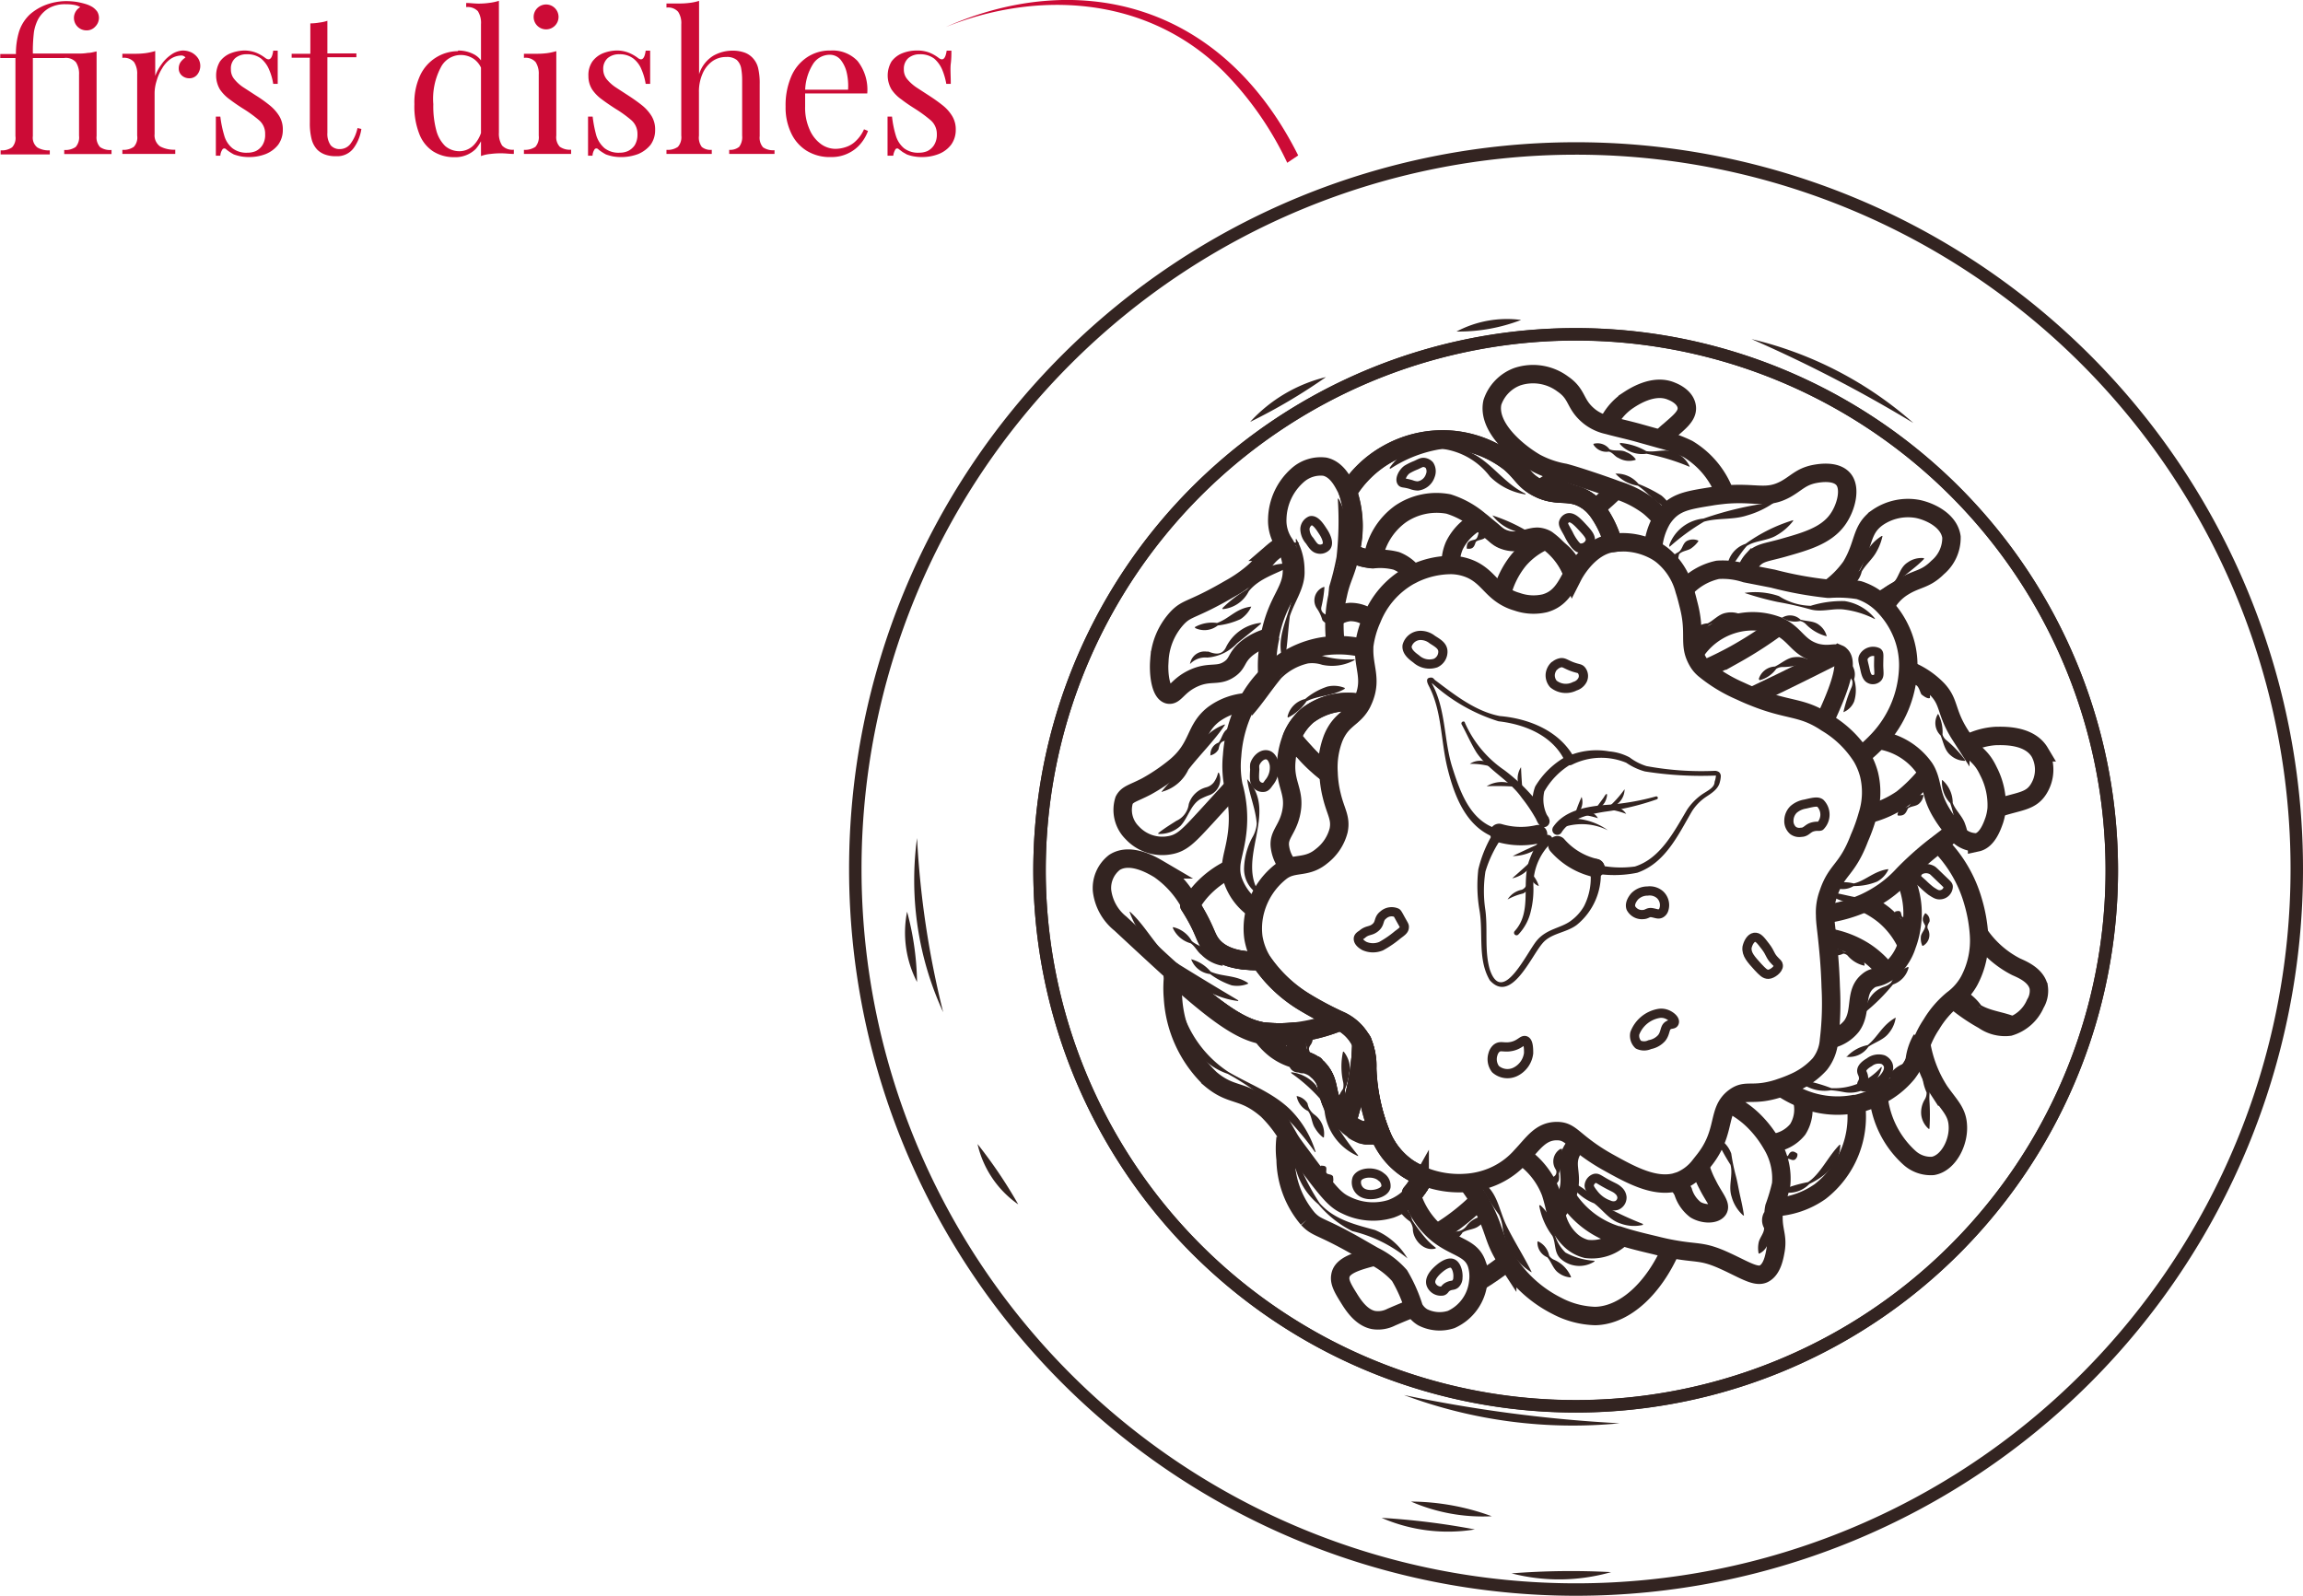 <svg id="Livello_1" data-name="Livello 1" xmlns="http://www.w3.org/2000/svg" viewBox="0 0 185.01 128.24"><defs><style>.cls-1{fill:#cc0b36;}.cls-2{fill:#332421;}.cls-3,.cls-4,.cls-5,.cls-6{fill:none;stroke:#332421;}.cls-3,.cls-4,.cls-6{stroke-linecap:round;stroke-linejoin:round;}.cls-4,.cls-5{stroke-width:1.48px;}.cls-5{stroke-miterlimit:10;}.cls-6{stroke-width:0.74px;}</style></defs><path class="cls-1" d="M595.88,321.59a5.69,5.69,0,0,1,.83.06,6,6,0,0,1,.73.17,2.42,2.42,0,0,1,.55.24,1.52,1.52,0,0,1,.39.37,1,1,0,0,1,.14.49,1,1,0,0,1-.3.72.91.91,0,0,1-.71.3,1,1,0,0,1-1-1,1,1,0,0,1,.51-.87,1.48,1.48,0,0,0-.51-.18,3.67,3.67,0,0,0-.66-.05,2.6,2.6,0,0,0-1.36.32,2.37,2.37,0,0,0-.86.89,3.46,3.46,0,0,0-.33,1,12.83,12.83,0,0,0-.09,1.75h3.61a4.09,4.09,0,0,0,.81-.05c.23,0,.47-.07.7-.12v6.79a1.15,1.15,0,0,0,.28.9,1.41,1.41,0,0,0,.92.23v.33l-.81,0h-2.17l-.82,0v-.33a1.44,1.44,0,0,0,.92-.24,1.17,1.17,0,0,0,.27-.9v-4.91a1.7,1.7,0,0,0-.25-1,1.07,1.07,0,0,0-.94-.34h-2.52v6.28a1,1,0,0,0,.36.91,1.78,1.78,0,0,0,1,.23v.33l-.89,0h-2.27l-.79,0v-.33a1.44,1.44,0,0,0,.92-.24,1.1,1.1,0,0,0,.27-.9v-6.28h-1.22v-.32h1.26a6.07,6.07,0,0,1,.25-1.8,3.28,3.28,0,0,1,.87-1.38,4.23,4.23,0,0,1,1.18-.73A4.74,4.74,0,0,1,595.88,321.59Z" transform="translate(-590.57 -321.5)"/><path class="cls-1" d="M605.24,325.56a1.61,1.61,0,0,1,.74.17,1.44,1.44,0,0,1,.5.45,1.13,1.13,0,0,1-.06,1.31.8.8,0,0,1-.66.3.89.89,0,0,1-.58-.22.75.75,0,0,1-.25-.6.87.87,0,0,1,.17-.51,1.5,1.5,0,0,1,.37-.34.42.42,0,0,0-.33-.16,1.62,1.62,0,0,0-.9.3,2.43,2.43,0,0,0-.65.74,3.86,3.86,0,0,0-.44,1,3.38,3.38,0,0,0-.16.95v3.32a1.09,1.09,0,0,0,.45,1,2.41,2.41,0,0,0,1.21.26v.34l-1,0h-2.45l-.8,0v-.33a1.44,1.44,0,0,0,.92-.24,1.1,1.1,0,0,0,.27-.9v-4.91a1.7,1.7,0,0,0-.25-1,1.07,1.07,0,0,0-.94-.34v-.33c.33,0,.65,0,1,0a6.35,6.35,0,0,0,.87-.05,5,5,0,0,0,.77-.17v2a3.64,3.64,0,0,1,.49-.91,3,3,0,0,1,.77-.78A1.74,1.74,0,0,1,605.24,325.56Z" transform="translate(-590.57 -321.5)"/><path class="cls-1" d="M610.15,325.56a2.6,2.6,0,0,1,1.06.2,3.25,3.25,0,0,1,.65.38c.35.28.57.1.66-.57h.36c0,.3,0,.66,0,1.05s0,.94,0,1.62h-.36a4.79,4.79,0,0,0-.32-1.12,2.35,2.35,0,0,0-.65-.91,1.82,1.82,0,0,0-1.15-.35,1.4,1.4,0,0,0-.92.3,1.1,1.1,0,0,0-.36.9,1.18,1.18,0,0,0,.28.81,3.1,3.1,0,0,0,.74.66l1,.65a10.52,10.52,0,0,1,1.08.77,3.41,3.41,0,0,1,.78.87,2.05,2.05,0,0,1,.29,1.11,2,2,0,0,1-.38,1.21,2.41,2.41,0,0,1-1,.74,3.61,3.61,0,0,1-1.3.24,3.67,3.67,0,0,1-.66-.05,4,4,0,0,1-.59-.16,3.37,3.37,0,0,1-.32-.19,2.43,2.43,0,0,1-.32-.24.19.19,0,0,0-.26,0l0,0a1,1,0,0,0-.19.53h-.36c0-.34,0-.74,0-1.23s0-1.11,0-1.91h.36a9,9,0,0,0,.32,1.54,2,2,0,0,0,.65,1,1.83,1.83,0,0,0,1.22.36,1.65,1.65,0,0,0,.66-.13,1.34,1.34,0,0,0,.53-.47,1.55,1.55,0,0,0,.22-.89,1.41,1.41,0,0,0-.5-1.13,10.53,10.53,0,0,0-1.27-.92c-.38-.24-.73-.48-1.06-.73a3.24,3.24,0,0,1-.8-.81,2.21,2.21,0,0,1,0-2.25,1.94,1.94,0,0,1,.86-.66A3.28,3.28,0,0,1,610.15,325.56Z" transform="translate(-590.57 -321.5)"/><path class="cls-1" d="M616.87,323.17v2.62h2.33v.31h-2.33v6.08a1.57,1.57,0,0,0,.27,1,.94.94,0,0,0,.74.3,1.07,1.07,0,0,0,.82-.39,3.27,3.27,0,0,0,.59-1.3l.31.07a3.46,3.46,0,0,1-.62,1.54,1.63,1.63,0,0,1-1.42.65,2.36,2.36,0,0,1-.87-.13,1.73,1.73,0,0,1-.62-.38,1.9,1.9,0,0,1-.47-.87,5.13,5.13,0,0,1-.14-1.3v-5.23H614v-.32h1.5v-2.44a4.44,4.44,0,0,0,.75-.07A2.91,2.91,0,0,0,616.87,323.17Z" transform="translate(-590.57 -321.5)"/><path class="cls-1" d="M627.38,325.56a2.71,2.71,0,0,1,1.31.33,1.66,1.66,0,0,1,.81,1.13l-.2.15a1.78,1.78,0,0,0-.69-.95,1.89,1.89,0,0,0-1.09-.3,1.81,1.81,0,0,0-1.54,1,5.4,5.4,0,0,0-.6,2.95,7.52,7.52,0,0,0,.24,2.11,2.71,2.71,0,0,0,.72,1.26,1.76,1.76,0,0,0,1.17.41,1.61,1.61,0,0,0,1.19-.57,2.67,2.67,0,0,0,.65-1.66l.19.22a3.06,3.06,0,0,1-.76,1.84,2.33,2.33,0,0,1-1.72.65,3.1,3.1,0,0,1-1.7-.47,2.91,2.91,0,0,1-1.11-1.41,6,6,0,0,1-.39-2.37,5.14,5.14,0,0,1,.49-2.38,3.38,3.38,0,0,1,3-1.89Zm3.27-4v10.59a1.77,1.77,0,0,0,.26,1.05,1.14,1.14,0,0,0,.94.33v.34c-.33,0-.65-.05-1-.05a6.17,6.17,0,0,0-.87.05,2.87,2.87,0,0,0-.77.17V323.45a1.76,1.76,0,0,0-.25-1.05,1.13,1.13,0,0,0-.94-.33v-.33c.33,0,.65.05,1,.05a6.11,6.11,0,0,0,.86-.06,4.28,4.28,0,0,0,.79-.17Z" transform="translate(-590.57 -321.5)"/><path class="cls-1" d="M635.26,325.61v6.79a1.12,1.12,0,0,0,.28.89,1.41,1.41,0,0,0,.91.24v.34l-.8,0h-2.18l-.81,0v-.33a1.5,1.5,0,0,0,.92-.24,1.17,1.17,0,0,0,.27-.9v-4.91a1.7,1.7,0,0,0-.25-1,1.07,1.07,0,0,0-.94-.34v-.33c.33,0,.65,0,1,0a6.35,6.35,0,0,0,.87-.05A4.91,4.91,0,0,0,635.26,325.61Zm-.82-3.75a1,1,0,0,1,1,1,1,1,0,1,1-2,0A1,1,0,0,1,634.44,321.86Z" transform="translate(-590.57 -321.5)"/><path class="cls-1" d="M640.07,325.56a2.56,2.56,0,0,1,1.06.2,3.33,3.33,0,0,1,.66.38c.34.28.56.1.65-.57h.36c0,.3,0,.66,0,1.05s0,.94,0,1.62h-.36a4.79,4.79,0,0,0-.32-1.12,2.14,2.14,0,0,0-.66-.91,1.79,1.79,0,0,0-1.14-.35,1.4,1.4,0,0,0-.92.3,1.14,1.14,0,0,0-.37.9,1.28,1.28,0,0,0,.28.81,3.31,3.31,0,0,0,.74.66l1,.65c.37.24.74.5,1.08.77a3.41,3.41,0,0,1,.78.87,2.05,2.05,0,0,1,.29,1.11,2,2,0,0,1-.37,1.21,2.55,2.55,0,0,1-1,.74,3.9,3.9,0,0,1-2,.19,3.83,3.83,0,0,1-.58-.16,3.37,3.37,0,0,1-.32-.19,2.43,2.43,0,0,1-.32-.24.19.19,0,0,0-.26,0l0,0a1,1,0,0,0-.18.53h-.36c0-.34,0-.74,0-1.23s0-1.11,0-1.91h.37a10,10,0,0,0,.3,1.54,2.21,2.21,0,0,0,.66,1,1.83,1.83,0,0,0,1.22.36,1.57,1.57,0,0,0,.65-.13,1.4,1.4,0,0,0,.55-.47,1.64,1.64,0,0,0,.22-.89,1.44,1.44,0,0,0-.5-1.13,9.64,9.64,0,0,0-1.28-.92c-.37-.24-.73-.48-1.06-.73a3.24,3.24,0,0,1-.8-.81,2,2,0,0,1-.3-1.09,1.91,1.91,0,0,1,.32-1.16,2,2,0,0,1,.85-.66A3.22,3.22,0,0,1,640.07,325.56Z" transform="translate(-590.57 -321.5)"/><path class="cls-1" d="M646.73,321.57v5.89a2.68,2.68,0,0,1,1.14-1.48,3.13,3.13,0,0,1,1.53-.41,2.87,2.87,0,0,1,1,.16,1.67,1.67,0,0,1,.65.44,1.8,1.8,0,0,1,.42.78,5.25,5.25,0,0,1,.13,1.31v4.18a1.17,1.17,0,0,0,.27.9,1.43,1.43,0,0,0,.92.23v.3l-.82,0h-2.08l-.74,0v-.33a1.15,1.15,0,0,0,.8-.24,1.31,1.31,0,0,0,.24-.9v-4.53a5.26,5.26,0,0,0-.08-.89,1.22,1.22,0,0,0-.35-.66,1.25,1.25,0,0,0-.85-.24,1.86,1.86,0,0,0-1.14.36,2.37,2.37,0,0,0-.77,1,3.56,3.56,0,0,0-.28,1.47v3.5a1.25,1.25,0,0,0,.23.9,1.11,1.11,0,0,0,.8.23v.33l-.74,0h-2.08l-.82,0v-.33a1.42,1.42,0,0,0,.92-.24,1.17,1.17,0,0,0,.27-.9v-8.95a1.64,1.64,0,0,0-.25-1,1.07,1.07,0,0,0-.94-.34v-.33c.34,0,.66,0,1,0a6.35,6.35,0,0,0,.87-.05A4.08,4.08,0,0,0,646.73,321.57Z" transform="translate(-590.57 -321.5)"/><path class="cls-1" d="M657.31,325.56a2.76,2.76,0,0,1,2.15.84,3.72,3.72,0,0,1,.78,2.61H654.7v-.3h4a4.85,4.85,0,0,0-.12-1.42,2.56,2.56,0,0,0-.49-1,1.13,1.13,0,0,0-.88-.39,1.6,1.6,0,0,0-1.31.72,4.2,4.2,0,0,0-.65,2.29l0,.06c0,.16,0,.33,0,.52s0,.38,0,.57a4.27,4.27,0,0,0,.35,1.83,2.8,2.8,0,0,0,.9,1.17,2,2,0,0,0,1.15.4,2.64,2.64,0,0,0,.89-.15,2,2,0,0,0,.79-.49,2.84,2.84,0,0,0,.65-.93l.32.13a3.32,3.32,0,0,1-.57,1,2.9,2.9,0,0,1-1,.79,3,3,0,0,1-1.38.31,3.54,3.54,0,0,1-2-.52,3.33,3.33,0,0,1-1.24-1.44,4.77,4.77,0,0,1-.43-2.1,5.85,5.85,0,0,1,.44-2.38,3.5,3.5,0,0,1,1.23-1.54A3.28,3.28,0,0,1,657.31,325.56Z" transform="translate(-590.57 -321.5)"/><path class="cls-1" d="M664.24,325.56a2.61,2.61,0,0,1,1.07.2,3.25,3.25,0,0,1,.65.38c.35.28.56.1.66-.57H667c0,.3,0,.66-.05,1.05s0,.94,0,1.62h-.36a5.33,5.33,0,0,0-.32-1.12,2.46,2.46,0,0,0-.65-.91,1.85,1.85,0,0,0-1.16-.35,1.42,1.42,0,0,0-.91.3,1.14,1.14,0,0,0-.37.9,1.18,1.18,0,0,0,.28.81,3.54,3.54,0,0,0,.74.66l1,.65c.37.24.73.49,1.08.77a3.25,3.25,0,0,1,.78.87,2.05,2.05,0,0,1,.29,1.11,2,2,0,0,1-.38,1.21,2.33,2.33,0,0,1-1,.74,3.62,3.62,0,0,1-1.31.24,3.56,3.56,0,0,1-.65-.05,3,3,0,0,1-.59-.16l-.33-.19-.32-.24a.18.18,0,0,0-.25,0l0,0a1.25,1.25,0,0,0-.19.53h-.46c0-.34,0-.74,0-1.23v-1.91h.36a8.09,8.09,0,0,0,.31,1.54,2.12,2.12,0,0,0,.65,1,1.86,1.86,0,0,0,1.23.36,1.64,1.64,0,0,0,.65-.13,1.34,1.34,0,0,0,.53-.47,1.56,1.56,0,0,0,.23-.89,1.45,1.45,0,0,0-.51-1.13,11.27,11.27,0,0,0-1.26-.92c-.38-.24-.74-.48-1.06-.73a3.12,3.12,0,0,1-.81-.81,2.21,2.21,0,0,1,0-2.25,2,2,0,0,1,.86-.66A3.16,3.16,0,0,1,664.24,325.56Z" transform="translate(-590.57 -321.5)"/><path class="cls-1" d="M666.55,323.67c10.32-4.58,22-2.27,28.31,10.32l-.88.59a26.48,26.48,0,0,0-5.06-7.28C682.59,321,673.68,320.8,666.55,323.67Z" transform="translate(-590.57 -321.5)"/><path class="cls-2" d="M728.75,384.26c-.1.65-.72,1-1.18,1.31a4,4,0,0,0-1.07,1.11c-1.1,1.88-2.14,4.17-4.4,4.95a9.25,9.25,0,0,1-3.44.05l.49-.43a5.24,5.24,0,0,1-1.92,4.58c-.88.65-2.08.65-2.76,1.49-.92,1.07-2.51,4.87-4.22,2.95-1-1.7-.5-3.77-.83-5.64a11.56,11.56,0,0,1-.09-3.27,10,10,0,0,1,1.31-3.09l.22.6c-2.46-.78-3.44-3.35-4-5.61s-.44-4.61-1.51-6.65c-.11-.21-.27-.58.06-.65s.32.13.51.24c1.55,1.17,3.21,2.47,5.14,2.84,2.35.2,4.83,1.2,6,3.4l-.54-.18a5.85,5.85,0,0,1,3.33-.38,4.21,4.21,0,0,1,1.63.48,4.39,4.39,0,0,0,1.36.7,24.28,24.28,0,0,0,5.53.38.63.63,0,0,1,.29.1.43.43,0,0,1,.15.34,2.24,2.24,0,0,1-.07.44Zm-.39-.09a2,2,0,0,0,.06-.35h0a28.81,28.81,0,0,1-5.71-.33,5,5,0,0,1-1.5-.7,5.26,5.26,0,0,0-4.34.15.38.38,0,0,1-.52-.14c-.92-2.13-3.2-3.09-5.4-3.34a14.2,14.2,0,0,1-5.27-3l-.16-.12s-.16-.06-.07-.06,0,0,.07,0a.17.17,0,0,0,0-.07s0-.05,0,0a1.09,1.09,0,0,0,.1.25c1.12,2.07.93,4.52,1.62,6.7s1.53,4.43,3.8,5a.39.39,0,0,1,.27.48.61.61,0,0,1-.05.12,9.45,9.45,0,0,0-1.36,2.78,10.2,10.2,0,0,0,0,3.12c.2,1.57-.09,3.27.36,4.77,1,2.91,2.94-1.35,3.76-2.34s2-1,2.8-1.64a3.73,3.73,0,0,0,1-1.13,5,5,0,0,0,.5-2.92.39.39,0,0,1,.36-.43.25.25,0,0,1,.12,0,8.35,8.35,0,0,0,3.11.16c2.06-.65,3.15-2.82,4.2-4.58a4.64,4.64,0,0,1,1.2-1.22c.48-.32,1-.55,1-1Z" transform="translate(-590.57 -321.5)"/><path class="cls-3" d="M717.16,333.43a57.9,57.9,0,1,0,57.92,57.9,57.9,57.9,0,0,0-57.92-57.9Zm0,101.07a43.07,43.07,0,1,1,43.06-43.06h0A43.06,43.06,0,0,1,717.16,434.5Z" transform="translate(-590.57 -321.5)"/><path class="cls-3" d="M717.16,348.37a43.07,43.07,0,1,0,43.06,43.07h0A43.06,43.06,0,0,0,717.16,348.37Z" transform="translate(-590.57 -321.5)"/><path class="cls-4" d="M702,358a9,9,0,0,1,4.89-1.18,8.83,8.83,0,0,1,5,1.87c1,.87,1.1,1.42,2.19,2l.28.13h0c1.22.53,2,.21,3,.55a3.33,3.33,0,0,1,1.42,1,8.21,8.21,0,0,1,1.37,2.76,5.45,5.45,0,0,1,3.27.55,4,4,0,0,1,.65.41,5.35,5.35,0,0,1,1.83,2.84c.14.42.24.85.34,1.24.51,2,.09,2.86.46,3.92a3.48,3.48,0,0,0,.24.52,2.34,2.34,0,0,0,.59.7,12.11,12.11,0,0,0,2.8,1.7c.39.18.74.34,1.08.47h0c2.82,1.15,3.82.77,5.74,2l.15.1a8.43,8.43,0,0,1,2.83,2.74,5.54,5.54,0,0,1,.59,1.42,6.06,6.06,0,0,1-.12,3.27,13.53,13.53,0,0,1-.65,1.82c-1,2.64-1.83,2.49-2.49,4.46a4.37,4.37,0,0,0-.27,1.75c0,.51.09,1.07.17,1.85s.23,2.13.28,3.92a24.59,24.59,0,0,1-.14,4.29,3.5,3.5,0,0,1-.74,1.91,6,6,0,0,1-2.05,1.47,10.62,10.62,0,0,1-1.11.43h0l-.2.07c-2.09.65-2.54,0-3.48.69a2.24,2.24,0,0,0-.51.51c-.76,1.05-.38,2.58-1.93,4.54l-.34.43a3.84,3.84,0,0,1-1.6,1.24l-.42.13c-1.7.39-3.53-.6-5.36-1.62a15.75,15.75,0,0,1-2.32-1.57c-.75-.61-1.06-.94-1.8-.94-1.31,0-1.9,1-2.85,2a6.33,6.33,0,0,1-2.37,1.69,6.57,6.57,0,0,1-2,.47,7.77,7.77,0,0,1-3.57-.55,6.86,6.86,0,0,1-1.17-.61,6,6,0,0,1-2.13-2.65,15.82,15.82,0,0,1-1.17-5.48,5.06,5.06,0,0,0-.34-2c0-.05,0-.11-.08-.16h0a3.7,3.7,0,0,0-1.74-1.6,26.55,26.55,0,0,1-2.84-1.51,11.24,11.24,0,0,1-3.42-3.27,5.33,5.33,0,0,1-.7-1.89,5.57,5.57,0,0,1,.17-2.26,5.9,5.9,0,0,1,2-3,2.21,2.21,0,0,1,.79-.41c.78-.23,1.59-.08,2.54-.88a3.8,3.8,0,0,0,1.35-2.06c.2-1-.24-1.48-.55-2.77a8.78,8.78,0,0,1-.26-1.84,6.62,6.62,0,0,1,.42-2.82c.66-1.59,1.6-1.55,2.25-2.78.06-.13.13-.27.19-.43.6-1.56-.05-2.47,0-4v-.15a7.68,7.68,0,0,1,.62-2.2,6.92,6.92,0,0,1,3-3.45l.37-.19a7,7,0,0,1,3-.69,4.11,4.11,0,0,1,1.62.36c1.12.52,1.53,1.37,2.43,2a4,4,0,0,0,1.23.59,4,4,0,0,0,2.23.13c1.24-.34,1.71-1.31,2.26-2.35a5.8,5.8,0,0,0-2.11-2.79,1.67,1.67,0,0,0-.72-.21c-.8,0-1.58.58-2.71.17-.54-.2-.69-.46-1.39-1-.17-.15-.36-.31-.58-.48a7.26,7.26,0,0,0-2.49-1.38,5.17,5.17,0,0,0-3.84.79,5.47,5.47,0,0,0-2.23,3.69,5.17,5.17,0,0,1-.55-.07,3.34,3.34,0,0,1-1.21-.48,1.66,1.66,0,0,1,0-.28,8.36,8.36,0,0,0-.25-4.57A8.71,8.71,0,0,1,702,358Z" transform="translate(-590.57 -321.5)"/><path class="cls-4" d="M695.6,379a4.59,4.59,0,0,0-1.24,1.74h0c.37.47.72.87,1,1.17a13.1,13.1,0,0,0,1.85,1.72,6.55,6.55,0,0,1,.42-2.81c.66-1.59,1.6-1.55,2.25-2.79A5.29,5.29,0,0,0,695.6,379Z" transform="translate(-590.57 -321.5)"/><path class="cls-4" d="M718.74,362.34a3.33,3.33,0,0,0-1.42-1c-1-.35-1.77,0-3-.55h0" transform="translate(-590.57 -321.5)"/><path class="cls-4" d="M714.81,364.89a1.82,1.82,0,0,0-.72-.21c-.8,0-1.58.58-2.71.17-.54-.2-.69-.46-1.39-1l-.58-.48" transform="translate(-590.57 -321.5)"/><path class="cls-4" d="M698.78,411.7c.21-.84.57-1.87.82-3.21a18.81,18.81,0,0,0,.34-3.43l.08.16a4.89,4.89,0,0,1,.34,2,15.6,15.6,0,0,0,1.18,5.48,6,6,0,0,0,2.13,2.65,6.51,6.51,0,0,0,1.17.61V416l0,.08,0,.11v.06l0,.07-.1.19h0l-.12.17,0,.06a.61.61,0,0,1-.07.1l-.08.12-.1.14-.1.13-.14.17" transform="translate(-590.57 -321.5)"/><path class="cls-4" d="M698.78,411.7l-.21-.19-.08-.09-.1-.11-.07-.09a.23.23,0,0,1-.07-.07.69.69,0,0,0-.11-.13c-1.22-1.51-.56-2.36-1.56-3.46l-.09-.1-.12-.11a.48.48,0,0,0-.11-.09l0-.05h-.05c-.11-.08-.23-.15-.35-.22l-.14-.05-.14-.06-.16-.06h-.11l-.12,0-.25-.07-.11,0a18.5,18.5,0,0,0-.22-2.23,13.46,13.46,0,0,0,3.64-.94,3.7,3.7,0,0,1,1.74,1.6h0l.08.16a4.89,4.89,0,0,1,.34,2,15.65,15.65,0,0,0,1.18,5.48,6,6,0,0,0,2.13,2.65,6.51,6.51,0,0,0,1.17.61V416l0,.08,0,.11v0l0,.08-.1.19h0l-.12.11,0,.06a.61.61,0,0,1-.07.1l-.08.12-.1.14-.1.13-.14.17" transform="translate(-590.57 -321.5)"/><path class="cls-4" d="M698.78,411.7l-.21-.19-.08-.09-.1-.11-.07-.09a.23.23,0,0,1-.07-.07.69.69,0,0,0-.11-.13c-1.22-1.51-.56-2.36-1.56-3.46l-.09-.1-.12-.11a.48.48,0,0,0-.11-.09l0-.05h-.05c-.11-.08-.23-.15-.35-.22l-.14-.05-.14-.06-.16-.06h-.11l-.12,0-.25-.07-.11,0a18.5,18.5,0,0,0-.22-2.23,13.46,13.46,0,0,0,3.64-.94,3.7,3.7,0,0,1,1.74,1.6h0l.08.16a4.89,4.89,0,0,1,.34,2,15.65,15.65,0,0,0,1.18,5.48,6,6,0,0,0,2.13,2.65,6.51,6.51,0,0,0,1.17.61V416l0,.08,0,.11v0l0,.08-.1.19h0l-.12.11,0,.06a.61.61,0,0,1-.07.1l-.08.12-.1.14-.1.13-.14.17" transform="translate(-590.57 -321.5)"/><path class="cls-4" d="M698.78,411.7c.21-.84.57-1.87.82-3.21a18.81,18.81,0,0,0,.34-3.43l.08.16a4.89,4.89,0,0,1,.34,2,15.6,15.6,0,0,0,1.18,5.48,6,6,0,0,0,2.13,2.65,6.51,6.51,0,0,0,1.17.61V416l0,.08,0,.11v.06l0,.07-.1.19h0l-.12.17,0,.06a.61.61,0,0,1-.07.1l-.08.12-.1.14-.1.13-.14.17" transform="translate(-590.57 -321.5)"/><path class="cls-4" d="M684.7,399.53c3.15,2.83,5.23,4.4,7,4.79a2.46,2.46,0,0,0,.46.08,11.93,11.93,0,0,0,2.39,0,18.5,18.5,0,0,1,.22,2.23l.11,0,.25.07.12,0h.11l.16.05.14.06.14.06a2.5,2.5,0,0,1,.35.21h.05l0,.05a.35.35,0,0,1,.11.1l.12.1.09.1c1,1.1.34,2,1.56,3.46l.11.13.07.08.07.08.1.11.08.09.21.19" transform="translate(-590.57 -321.5)"/><path class="cls-4" d="M703.93,417.38l.14-.17.1-.13.1-.14.08-.12a.61.61,0,0,0,.07-.1l.06-.06.08-.13h0l.1-.19.05-.08v-.06l0-.11,0-.08V416a7.27,7.27,0,0,1-1.17-.62,6,6,0,0,1-2.13-2.64,15.7,15.7,0,0,1-1.18-5.48,4.86,4.86,0,0,0-.34-2,.89.89,0,0,0-.08-.17h0a3.7,3.7,0,0,0-1.74-1.6,28.62,28.62,0,0,1-2.84-1.51,11.09,11.09,0,0,1-3.41-3.27c-2.21.08-3.33-.51-3.93-1.19s-.47-1.19-1.69-3.14l-.09-.14" transform="translate(-590.57 -321.5)"/><path class="cls-4" d="M684.7,399.53c3.15,2.83,5.23,4.4,7,4.79a2.46,2.46,0,0,0,.46.08,11.93,11.93,0,0,0,2.39,0,18.5,18.5,0,0,1,.22,2.23l.11,0,.25.07.12,0h.11l.16.05.14.06.14.06a2.5,2.5,0,0,1,.35.21h.05l0,.05a.35.35,0,0,1,.11.1l.12.1.09.1c1,1.1.34,2,1.56,3.46l.11.13.07.08.07.08.1.11.08.09.21.19" transform="translate(-590.57 -321.5)"/><path class="cls-4" d="M703.93,417.38l.14-.17.1-.13.1-.14.08-.12a.61.61,0,0,0,.07-.1l.06-.06.08-.13h0l.1-.19.05-.08v-.06l0-.11,0-.08V416a7.27,7.27,0,0,1-1.17-.62,6,6,0,0,1-2.13-2.64,15.7,15.7,0,0,1-1.18-5.48,4.86,4.86,0,0,0-.34-2,.89.89,0,0,0-.08-.17h0a3.7,3.7,0,0,0-1.74-1.6,28.62,28.62,0,0,1-2.84-1.51,11.09,11.09,0,0,1-3.41-3.27c-2.21.08-3.33-.51-3.93-1.19s-.47-1.19-1.69-3.14l-.09-.14" transform="translate(-590.57 -321.5)"/><path class="cls-4" d="M686.23,394.24l.09.14c1.22,2,1.1,2.46,1.69,3.14s1.73,1.27,3.92,1.19a11.12,11.12,0,0,0,3.42,3.27,26.55,26.55,0,0,0,2.84,1.51,3.7,3.7,0,0,1,1.74,1.6h0c0,.05.05.11.08.17a5,5,0,0,1,.34,2,15.92,15.92,0,0,0,1.17,5.48h-.95l-.15,0-.16,0-.16-.06-.1,0-.17-.07-.29-.14-.17-.1-.12-.13h0l-.11-.07-.24-.19-.1-.1-.21-.19-.08-.09-.11-.11-.06-.08a.46.46,0,0,1-.07-.07,1.71,1.71,0,0,0-.11-.14c-1.22-1.51-.56-2.36-1.56-3.46l-.09-.1-.12-.1a.52.52,0,0,0-.11-.1l0-.05h-.05a2.5,2.5,0,0,0-.35-.21l-.14-.06-.14-.05-.16-.06h-.11l-.12,0-.25-.07-.11,0a18.5,18.5,0,0,0-.22-2.23,11.93,11.93,0,0,1-2.39,0,2.46,2.46,0,0,1-.46-.08c-1.8-.39-3.86-2-7-4.79" transform="translate(-590.57 -321.5)"/><path class="cls-4" d="M711,388.43a6.15,6.15,0,0,0,3.13.1" transform="translate(-590.57 -321.5)"/><path class="cls-4" d="M715.68,389.42a5.73,5.73,0,0,0,3.06,1.83h0" transform="translate(-590.57 -321.5)"/><path class="cls-2" d="M708.24,379.55a9,9,0,0,0,3.17,3.83,14.87,14.87,0,0,1,3.6,3.86l-.85.46a3.48,3.48,0,0,1-.26-3,6.69,6.69,0,0,1,2.61-2.48.36.36,0,0,1,.49.16h0a.37.37,0,0,1-.16.49,6,6,0,0,0-2.21,2.23,2.86,2.86,0,0,0,.38,2.19.48.48,0,0,1-.23.64l0,0a.49.49,0,0,1-.61-.23,12.43,12.43,0,0,0-1.35-2.09c-1-1.43-2.61-2.15-3.63-3.63-.47-.76-.8-1.54-1.21-2.29a.16.16,0,0,1,.27-.16Z" transform="translate(-590.57 -321.5)"/><line class="cls-4" x1="128.17" y1="69.76" x2="128.17" y2="69.76"/><path class="cls-2" d="M715.31,388c.88-1.35,2.62-1.67,4.11-1.81a19.64,19.64,0,0,0,4.17-.69.12.12,0,0,1,.08.23,20.68,20.68,0,0,1-4.2,1c-1.24.2-2.7.53-3.43,1.62a.4.4,0,1,1-.73-.33Z" transform="translate(-590.57 -321.5)"/><path class="cls-2" d="M715.15,389.26a4.7,4.7,0,0,0-1.4,3.37,7.28,7.28,0,0,1-.2,2.08,4,4,0,0,1-1,1.88.2.2,0,1,1-.3-.27l0,0c1.46-1.58.48-3.92,1.2-5.76.17-.47,1-2.44,1.72-1.87a.4.4,0,0,1,0,.57l0,0Z" transform="translate(-590.57 -321.5)"/><path class="cls-5" d="M691.4,394.57a4.66,4.66,0,0,1-1.79-2.33,2.89,2.89,0,0,1-.14-1h0c0-.76.33-1.49.49-2.86a9.62,9.62,0,0,0-.3-3.74h0a8.12,8.12,0,0,1-.11-2.41,10.51,10.51,0,0,1,1.26-4.34l.37-.59a9.55,9.55,0,0,1,1.2-1.49,7.89,7.89,0,0,1,3.79-2.23,7.4,7.4,0,0,1,1.69-.23,8.34,8.34,0,0,1,2.22.23" transform="translate(-590.57 -321.5)"/><path class="cls-5" d="M694.13,391.17a3,3,0,0,1-.73-1.57c-.16-1,.55-1.35.87-2.67.44-1.86-.58-2.38-.35-4.41a6.5,6.5,0,0,1,.44-1.8h0A4.67,4.67,0,0,1,695.6,379a5.33,5.33,0,0,1,4.28-1" transform="translate(-590.57 -321.5)"/><path class="cls-5" d="M697.21,383.64a13.1,13.1,0,0,1-1.85-1.72,12.11,12.11,0,0,1-1-1.17h0" transform="translate(-590.57 -321.5)"/><path class="cls-5" d="M692.39,375.84a10.64,10.64,0,0,1,.19-3,.34.34,0,0,1,0-.17c.6-3.2,2-3.7,1.75-5.8a3.8,3.8,0,0,0-.59-1.7,3.27,3.27,0,0,1-.56-2,4.82,4.82,0,0,1,1.61-3.46A2.78,2.78,0,0,1,697,359c.93.21,1.41,1.14,1.7,1.7l.16.34a8.46,8.46,0,0,1,.25,4.57,1.15,1.15,0,0,1-.06.28c-.31,1.61-.71,2-1,3.38a10.11,10.11,0,0,0-.27,1.91,12.63,12.63,0,0,0,.1,2.21" transform="translate(-590.57 -321.5)"/><path class="cls-5" d="M697.77,371.17a2.36,2.36,0,0,1,1.24-.49,2.62,2.62,0,0,1,1.7.58" transform="translate(-590.57 -321.5)"/><path class="cls-5" d="M699.08,365.89a3.64,3.64,0,0,0,1.22.47,4.85,4.85,0,0,0,.55.08,5.2,5.2,0,0,1,1.89.13,3.19,3.19,0,0,1,1.38,1.05" transform="translate(-590.57 -321.5)"/><path class="cls-5" d="M692.61,372.69a4.83,4.83,0,0,0-1.89.92c-.93.78-.65,1.23-1.51,1.74s-1.51.07-2.78.66-1.47,1.42-2,1.3c-.65-.18-.81-1.76-.72-2.77a5.42,5.42,0,0,1,1.42-3.37c.83-.88,1.18-.58,4.23-2.36a11.07,11.07,0,0,0,1.67-1.12c1.08-.87,1.15-1.31,1.82-1.85a4.41,4.41,0,0,1,.9-.6" transform="translate(-590.57 -321.5)"/><path class="cls-5" d="M698.89,361A8.82,8.82,0,0,1,702,358a9,9,0,0,1,4.89-1.18,8.83,8.83,0,0,1,5,1.87c1,.87,1.1,1.42,2.19,2l.28.13h0c1.22.53,2,.21,3,.55a3.33,3.33,0,0,1,1.42,1,8.21,8.21,0,0,1,1.37,2.76c-2,.25-3.2,2.61-3.2,2.61a5.76,5.76,0,0,0-2.11-2.78,1.54,1.54,0,0,0-.72-.21c-.8,0-1.58.57-2.71.16-.54-.19-.69-.46-1.39-1-.17-.14-.36-.31-.58-.48a7.07,7.07,0,0,0-2.49-1.37,5.12,5.12,0,0,0-3.84.79,5.45,5.45,0,0,0-2.23,3.69" transform="translate(-590.57 -321.5)"/><path class="cls-5" d="M709.41,363.33a4.42,4.42,0,0,0-2,2,3.58,3.58,0,0,0-.29,1.68" transform="translate(-590.57 -321.5)"/><path class="cls-5" d="M714.81,364.89a5.84,5.84,0,0,0-2.23,1.61,7,7,0,0,0-1.38,2.81" transform="translate(-590.57 -321.5)"/><path class="cls-5" d="M714.32,360.76h0a20.81,20.81,0,0,0,1.91-1.31" transform="translate(-590.57 -321.5)"/><path class="cls-5" d="M720.41,360.84c-.51.5-1.06,1-1.67,1.5" transform="translate(-590.57 -321.5)"/><path class="cls-5" d="M724,356.76a5.72,5.72,0,0,1,.69-.65c.74-.66,1.44-1.17,1.39-1.86s-.73-1.12-1.22-1.31c-1.48-.65-3.16.51-3.54.76a4.66,4.66,0,0,0-1.64,2h0" transform="translate(-590.57 -321.5)"/><path class="cls-5" d="M724.09,363.25a7.73,7.73,0,0,0-1.07-1.07,8.38,8.38,0,0,0-2.58-1.31c-.44-.17-1-.36-1.6-.57-1.17-.39-2-.66-2.58-.81a7.73,7.73,0,0,1-2.34-.81c-1.46-.85-3.89-2.86-3.46-4.84a3.33,3.33,0,0,1,2-2.07,4,4,0,0,1,3.66.59c1.24.85.91,1.62,2.14,2.61a3.63,3.63,0,0,0,1.49.69h0c.52.15,1.22.3,2.28.58l2,.56a11.4,11.4,0,0,1,2.14.78,7,7,0,0,1,3,3.69" transform="translate(-590.57 -321.5)"/><path class="cls-5" d="M723.36,365.67a5.34,5.34,0,0,1,.7-2.4,3.75,3.75,0,0,1,.62-.76c.78-.7,1.66-.85,3.35-1.12.39-.07.74-.1,1.06-.14,2.57-.23,3.37.4,4.92-.44.87-.48,1.23-1,2.32-1.22.32-.06,1.69-.32,2.32.41s.23,2.31-.47,3.27c-.94,1.3-2.61,1.75-4.4,2.26-1.28.36-1.85.36-2.38.93a2.5,2.5,0,0,0-.6,1.15" transform="translate(-590.57 -321.5)"/><path class="cls-5" d="M725.85,368.89a5,5,0,0,1,2.71-1.6,5.91,5.91,0,0,1,2.24.28L733,368a30,30,0,0,0,4.43.81h.09a10.12,10.12,0,0,1,2.38.11,4.73,4.73,0,0,1,2.06,1.31,6.93,6.93,0,0,1,1.25,1.82,6.67,6.67,0,0,1,.65,3.26,8.88,8.88,0,0,1-2.36,5.61,12.34,12.34,0,0,1-1.41,1.3" transform="translate(-590.57 -321.5)"/><path class="cls-5" d="M726.65,374.07a5.55,5.55,0,0,1,6.79-2.25l.25.13c1.17.65,1.38,1.59,2.79,2,1,.25,1.48-.05,1.84.12a.22.22,0,0,1,.09.07c.46.37.49,1.6-1.3,5.35" transform="translate(-590.57 -321.5)"/><path class="cls-5" d="M727.48,375.29c1-.43,1.79-.84,2.47-1.21a32,32,0,0,0,3.49-2.26" transform="translate(-590.57 -321.5)"/><path class="cls-5" d="M731.35,377.44h0c1.64-.78,3.1-1.48,4.33-2.1s2-1,2.62-1.31" transform="translate(-590.57 -321.5)"/><path class="cls-5" d="M737.45,368.85a7.67,7.67,0,0,0,1.82-1.82c1.1-1.82.76-2.94,2.1-3.92a4.31,4.31,0,0,1,3.27-.71c1,.21,2.51.93,2.7,2.25a3.11,3.11,0,0,1-1.11,2.45c-1,1-1.66.86-2.78,1.56a3.91,3.91,0,0,0-1.46,1.61" transform="translate(-590.57 -321.5)"/><path class="cls-5" d="M743.86,375.34a6.67,6.67,0,0,1,2.35,1.56c1,1.06.66,1.83,1.84,3.67a8.86,8.86,0,0,0,.52.73c.75.94,1.19,1,1.74,2.17a5.91,5.91,0,0,1,.66,3,4.24,4.24,0,0,1-.19.94c-.15.42-.54,1.6-1.38,1.78a2.09,2.09,0,0,1-1.76-.88h0a8.88,8.88,0,0,1-1.08-1.44c-.87-1.42-.74-2.22-1.13-3.15a2.62,2.62,0,0,0-.26-.5,5.46,5.46,0,0,0-3.65-2.25" transform="translate(-590.57 -321.5)"/><path class="cls-5" d="M748.57,381.3a5.63,5.63,0,0,1,2.34-.66c.51,0,2.66-.13,3.52,1.31a2.92,2.92,0,0,1-.12,3c-.65,1-1.63.92-3.36,1.52" transform="translate(-590.57 -321.5)"/><path class="cls-5" d="M747.62,388.28h0l-1.3,1-.43.33a24.94,24.94,0,0,0-2.42,2.18,9.41,9.41,0,0,1-1.57,1.38,10.21,10.21,0,0,1-1.54.88,11.91,11.91,0,0,1-3.21.91" transform="translate(-590.57 -321.5)"/><path class="cls-5" d="M740.56,386.94a8.4,8.4,0,0,0,2.82-1.25,12.8,12.8,0,0,0,2-2" transform="translate(-590.57 -321.5)"/><path class="cls-5" d="M743.48,391.82a6.77,6.77,0,0,1,.65,4.15,6.93,6.93,0,0,1-.38,1.49,4.37,4.37,0,0,1-1.61,2.22l-.21.12c-.65.35-.86.16-1.31.55-1.11.9-.44,2.42-1.3,3.6a3,3,0,0,1-1.88,1.09" transform="translate(-590.57 -321.5)"/><path class="cls-5" d="M733.58,408.82h0a9.33,9.33,0,0,0,1.73.94,7.4,7.4,0,0,0,4.21.46h.14a7.67,7.67,0,0,0,1.81-.65,6.88,6.88,0,0,0,2.32-1.82,6.6,6.6,0,0,0,1.13-2.36h0a7.6,7.6,0,0,1,.81-1.58,7.68,7.68,0,0,1,1.72-2,4.67,4.67,0,0,0,1.31-1.49,6.88,6.88,0,0,0,.79-3.75,12.23,12.23,0,0,0-.47-2.61,10.68,10.68,0,0,0-2.77-4.69" transform="translate(-590.57 -321.5)"/><path class="cls-5" d="M749.59,396.6a8,8,0,0,0,2.93,2.58c.41.19,1.62.65,1.83,1.66a2,2,0,0,1-.27,1.31A3.28,3.28,0,0,1,752,404a3,3,0,0,1-2.09-.53,14.52,14.52,0,0,1-2.39-1.65" transform="translate(-590.57 -321.5)"/><path class="cls-5" d="M740.36,394.06a7.63,7.63,0,0,1,1.6,1,6.84,6.84,0,0,1,1.82,2.41" transform="translate(-590.57 -321.5)"/><path class="cls-5" d="M737.33,396.82a7.87,7.87,0,0,1,3.06,1.16,7.25,7.25,0,0,1,1.78,1.67" transform="translate(-590.57 -321.5)"/><path class="cls-5" d="M741.47,409.54a7.68,7.68,0,0,0,2.5,5,2.54,2.54,0,0,0,1.88.65c1.23-.21,2.1-1.88,2-3.27-.06-1.08-.65-1.58-1.45-2.71a10,10,0,0,1-1.5-3.88h0" transform="translate(-590.57 -321.5)"/><path class="cls-5" d="M735.31,409.76a3,3,0,0,1-.32,2.49,3,3,0,0,1-2.12,1.11" transform="translate(-590.57 -321.5)"/><path class="cls-5" d="M739.66,410.19a7.62,7.62,0,0,1-2.87,7.06,7,7,0,0,1-3.68,1.26" transform="translate(-590.57 -321.5)"/><path class="cls-5" d="M729.38,410.13a7.29,7.29,0,0,1,2.06,1.42,8.75,8.75,0,0,1,1.43,1.84,5.32,5.32,0,0,1,.79,3.27,15.09,15.09,0,0,1-.55,1.85,3.83,3.83,0,0,0-.07.83c0,1.12.35,1.53.17,2.62-.09.5-.26,1.54-.94,1.89s-1.75-.44-3.49-1.19c-1.55-.65-1.92-.43-3.87-.79-.39-.07-.85-.17-1.4-.31-1.06-.25-1.91-.46-2.62-.69h0a7.3,7.3,0,0,1-4.46-3.21" transform="translate(-590.57 -321.5)"/><path class="cls-5" d="M727.11,415.06a7.55,7.55,0,0,0,.65,1.65c.49,1,1.1,1.61.83,2s-1.17.38-1.81,0a2.85,2.85,0,0,1-1-1.46,3.28,3.28,0,0,0-.66-.87" transform="translate(-590.57 -321.5)"/><path class="cls-5" d="M712.76,414.33a6.28,6.28,0,0,1,2.39,3,15.33,15.33,0,0,1,.42,1.65,3.9,3.9,0,0,0,1.14,2.15,2.84,2.84,0,0,0,1.31.73,3.43,3.43,0,0,0,2.88-1h0" transform="translate(-590.57 -321.5)"/><path class="cls-5" d="M708.4,416.49a14.4,14.4,0,0,1,1,1.46l.25.45c1.07,2,.83,2.62,2,4.42h0a10.08,10.08,0,0,0,4,3.62,7,7,0,0,0,3.08.81c2.4-.06,4.71-2.24,6.1-5.44" transform="translate(-590.57 -321.5)"/><path class="cls-5" d="M717.42,413.24a3,3,0,0,0-.66.91c-.38.91,0,1.49-.1,2.51a3.62,3.62,0,0,1-.25,1,5.84,5.84,0,0,1-.84,1.31" transform="translate(-590.57 -321.5)"/><path class="cls-5" d="M709.34,424.51l.41-.26a21.37,21.37,0,0,0,2-1.43" transform="translate(-590.57 -321.5)"/><path class="cls-5" d="M706,420.59a17.12,17.12,0,0,0,3.37-2.62" transform="translate(-590.57 -321.5)"/><path class="cls-5" d="M701,422.47c-1.44.37-2.62.72-2.75,1.54-.1.49.18,1,.65,1.75.35.57,1,1.61,2,1.81a2.32,2.32,0,0,0,1.44-.23c.72-.31,1.31-.56,1.85-.75" transform="translate(-590.57 -321.5)"/><path class="cls-5" d="M698.2,403.46a13.46,13.46,0,0,1-3.64.94,11.93,11.93,0,0,1-2.39,0,2.46,2.46,0,0,1-.46-.08c-1.8-.39-3.86-2-7-4.79-1.2-1.09-2.56-2.35-4.13-3.81a4,4,0,0,1-1.48-2.66,2.61,2.61,0,0,1,1-2.26c1.31-.84,3.13.29,3.59.56a8,8,0,0,1,2.53,2.87h0l.09.15c1.22,2,1.1,2.46,1.69,3.13s1.73,1.27,3.92,1.2" transform="translate(-590.57 -321.5)"/><path class="cls-5" d="M704.84,415.94V416l0,.08,0,.11v.06l0,.07-.1.19h0l-.12.15,0,.06a.61.61,0,0,1-.07.1l-.08.12-.1.14-.1.13-.14.17a4.31,4.31,0,0,1-1.83,1.26,4.89,4.89,0,0,1-3.6-.3c-.82-.38-1.31-.89-3.31-3.59-.54-.74-1-1.31-1.27-1.78a10.29,10.29,0,0,0-1.75-2.28c-2-1.73-2.8-1-4.57-2.5a9.81,9.81,0,0,1-3-6.5,9.18,9.18,0,0,1,.07-2.16" transform="translate(-590.57 -321.5)"/><path class="cls-5" d="M686.23,394.24h0a6.65,6.65,0,0,1,.83-1.16,7.7,7.7,0,0,1,2.43-1.8h0" transform="translate(-590.57 -321.5)"/><path class="cls-5" d="M691.71,404.32a5.33,5.33,0,0,0,1.31,1.49,4.6,4.6,0,0,0,1.73.82l.12,0,.25.07.11,0h.12l.16.05.14.06.13.06a2.6,2.6,0,0,1,.36.21h0l.05.05a.38.38,0,0,1,.12.1l.11.1.09.1c1,1.1.34,2,1.56,3.46l.12.13.06.08.07.08.1.11.09.09.2.19.11.09a1.12,1.12,0,0,0,.24.19.39.39,0,0,0,.1.08h0l.1.06.17.1.29.14.17.08.1,0,.17,0,.15,0,.15,0h1" transform="translate(-590.57 -321.5)"/><path class="cls-5" d="M694.78,406.63a18.5,18.5,0,0,0-.22-2.23" transform="translate(-590.57 -321.5)"/><path class="cls-5" d="M699.94,405.06h0a18.81,18.81,0,0,1-.34,3.43c-.25,1.3-.61,2.37-.82,3.21" transform="translate(-590.57 -321.5)"/><path class="cls-5" d="M703.93,417.38A6.59,6.59,0,0,0,706,420.6c1.45,1.19,2.73,1.13,3.2,2.45a3.37,3.37,0,0,1,.12,1.48,3.72,3.72,0,0,1-2.17,3,3,3,0,0,1-2.29-.18,1.9,1.9,0,0,1-.71-.75A12.14,12.14,0,0,0,703,424a6.76,6.76,0,0,0-2.07-1.57l-1.43-.82c-2.89-1.64-3.12-1.39-3.86-2.17a7.53,7.53,0,0,1-1.79-4.77,7.24,7.24,0,0,1,0-1.74" transform="translate(-590.57 -321.5)"/><path class="cls-5" d="M690.83,377.92a5.07,5.07,0,0,0-2.79,1c-1.54,1.22-1.12,2.61-3.06,4.21a15.5,15.5,0,0,1-2.3,1.56c-1.07.56-1.53.6-1.8,1.11a2.58,2.58,0,0,0,.65,2.62,3.29,3.29,0,0,0,3,1c1-.17,1.52-.74,2.92-2.26.86-.94,1.63-1.78,2.28-2.51h0" transform="translate(-590.57 -321.5)"/><path class="cls-2" d="M686.17,374.86a1.18,1.18,0,0,1,1.33-1l.15,0c.54.22,1.09.29,1.39-.31a3.51,3.51,0,0,1,2.83-2v.07c-.66.58-1.31,1.07-1.93,1.58a3.63,3.63,0,0,1-2.39,1.14,1.67,1.67,0,0,0-1.34.48l-.06,0Z" transform="translate(-590.57 -321.5)"/><path class="cls-2" d="M686.56,371.89a2.83,2.83,0,0,1,1.78-.33c1-.36,1.49-1.14,2.7-1.31l.05,0a2.4,2.4,0,0,1-.86,1,6,6,0,0,1-1.83.51,1.72,1.72,0,0,1-1.83.2v-.09Z" transform="translate(-590.57 -321.5)"/><path class="cls-2" d="M688.75,370.39a9.75,9.75,0,0,1,2-1.53,2.83,2.83,0,0,0,.5-.69,2.8,2.8,0,0,1,1.38-1.16,3.08,3.08,0,0,1,1.75-.15v.06c-1.22.69-2.61,1-3.49,2.09a2.61,2.61,0,0,1-2.1,1.44v-.06Z" transform="translate(-590.57 -321.5)"/><path class="cls-2" d="M693.7,374.71c-.72-1.72.25-3.36.65-5a16.41,16.41,0,0,0,.31-4.89h.06a5.13,5.13,0,0,1,.65,2.51c.07,1.38-.78,2.45-1.18,3.68-.17,1.25-.18,2.45-.45,3.72Z" transform="translate(-590.57 -321.5)"/><path class="cls-2" d="M697.74,371.63a.86.86,0,0,1-.94-.3,3,3,0,0,0-.42-.91,1.15,1.15,0,0,1,.26-1.61,1,1,0,0,1,.27-.14l.06,0a10.09,10.09,0,0,1-.25,1.62c-.07.34.18.53.46.65a1.81,1.81,0,0,1,.58.62v.06Z" transform="translate(-590.57 -321.5)"/><path class="cls-2" d="M697.76,371.06a4.14,4.14,0,0,1-.41-2.42,21.76,21.76,0,0,0,.59-2.38,26.24,26.24,0,0,0,.1-4.69h.06a5.21,5.21,0,0,1,.66,2.38c.12,1.3-.59,2.38-.9,3.56-.06,1.2,0,2.31-.06,3.55h0Z" transform="translate(-590.57 -321.5)"/><path class="cls-2" d="M702.18,359.13c1.34-2,3.7-2.09,5.83-1.52s3.14,2.62,5.11,3.56v.06a5.16,5.16,0,0,1-2.86-1.44,5.73,5.73,0,0,0-3.81-2.22,10.36,10.36,0,0,0-4.2,1.61l0-.05Z" transform="translate(-590.57 -321.5)"/><path class="cls-2" d="M710.5,362.93a13.54,13.54,0,0,1,2.74,1.24c1,.27,2.13.25,3,.95a4.16,4.16,0,0,1,1.3,1.61l0,0c-1.47-.86-2.68-2-4.34-2.39a3.67,3.67,0,0,1-2.72-1.4l0-.05Z" transform="translate(-590.57 -321.5)"/><path class="cls-2" d="M708.4,365.53c0-.52.24-.57.61-.66s.22-.56.51-.76c.1-.07.54-.27.66-.11a.92.92,0,0,1-.24.65c-.23.27-.65.2-.82.41-.12.36-.2.59-.71.53l0,0Z" transform="translate(-590.57 -321.5)"/><path class="cls-2" d="M720.34,359.56a2.28,2.28,0,0,1,1.86.83,11,11,0,0,1,1.84.93,3.06,3.06,0,0,1,.86,1.12l0,0c-1.24-.33-1.79-1.25-2.75-1.91a3,3,0,0,1-1.78-.95v-.06Z" transform="translate(-590.57 -321.5)"/><path class="cls-2" d="M718.57,357.17a1.2,1.2,0,0,1,1.3.43c.41.19.94,0,1.34.23a1.65,1.65,0,0,1,.76.57v.05a1.67,1.67,0,0,1-1.38-.15c-.28-.1-.47-.45-.78-.51a1.22,1.22,0,0,1-1.23-.56v-.06Z" transform="translate(-590.57 -321.5)"/><path class="cls-2" d="M720.7,357.09a5,5,0,0,1,2.12.66c.77.13,1.53-.24,2.32.11a2.26,2.26,0,0,1,1.16,1.1l0,.05a17.28,17.28,0,0,0-3.46-1.05,2.38,2.38,0,0,1-2.13-.77l0-.06Z" transform="translate(-590.57 -321.5)"/><path class="cls-2" d="M724.68,365.27a3.27,3.27,0,0,1,2.74-2.1,27.15,27.15,0,0,1,5.62-1.31v.06a7.24,7.24,0,0,1-2.13,1c-1.12.37-2.34.18-3.45.5a17.54,17.54,0,0,0-2.74,2l-.05,0Z" transform="translate(-590.57 -321.5)"/><path class="cls-2" d="M724.87,366.94c-.21-.53.08-.84.49-1.05s.34-.75.78-.95a1.07,1.07,0,0,1,.86,0V365a2.31,2.31,0,0,1-.54.54c-.25.21-.74.21-1,.49-.11.45-.08.66-.59.93h-.07Z" transform="translate(-590.57 -321.5)"/><path class="cls-2" d="M729.32,367.29a2.15,2.15,0,0,1,1.48-2.09,12.89,12.89,0,0,1,3.82-1.9l0,.06a4.44,4.44,0,0,1-1.3,1.14c-.75.47-1.7.41-2.42.87-.58.65-.9,1.31-1.53,2h-.06Z" transform="translate(-590.57 -321.5)"/><path class="cls-2" d="M738.69,368.85a3.7,3.7,0,0,1,1.27-1.5c.38-.55.37-1.31.78-1.85a3.32,3.32,0,0,1,1-.93l.06,0a4.38,4.38,0,0,1-.48,1.26c-.3.57-.84,1-1.19,1.6a1.88,1.88,0,0,1-1.41,1.42l0,0Z" transform="translate(-590.57 -321.5)"/><path class="cls-2" d="M741.26,369.48a3.38,3.38,0,0,1,1.44-1.18c.45-.48.48-1.2,1.13-1.61a1.89,1.89,0,0,1,1.3-.34v.07c-.75.78-1.57,1.26-2.3,2a1.74,1.74,0,0,1-1.55,1.1l0-.06Z" transform="translate(-590.57 -321.5)"/><path class="cls-2" d="M726.45,372.59a1.44,1.44,0,0,1,1.31-1c.49-.25.88-.74,1.46-.84a1.93,1.93,0,0,1,1.14.1v.07a3.78,3.78,0,0,1-2,.65,1,1,0,0,0-.5.17,2.09,2.09,0,0,1-1.34.88l0-.05Z" transform="translate(-590.57 -321.5)"/><path class="cls-2" d="M730.74,369.14a5.93,5.93,0,0,1,2.74.26,4.92,4.92,0,0,0,2.55.78,8.52,8.52,0,0,1,2.72-.38,3.88,3.88,0,0,1,2.44,1.4l0,.05a7.48,7.48,0,0,0-2.47-.77c-.88-.12-1.77.23-2.67,0a26.69,26.69,0,0,0-2.68-.61,24,24,0,0,1-2.61-.71v-.07Z" transform="translate(-590.57 -321.5)"/><path class="cls-2" d="M733.7,371.16a1.2,1.2,0,0,1,1.51.13c.5.15,1.09.09,1.51.44a1.59,1.59,0,0,1,.6.9l0,0a3.53,3.53,0,0,1-1.7-1,1,1,0,0,0-.43-.23,1.83,1.83,0,0,1-1.44-.26v-.06Z" transform="translate(-590.57 -321.5)"/><path class="cls-2" d="M738.84,374.52a1.3,1.3,0,0,1,.68,1.56,3,3,0,0,1,0,1.79,1.58,1.58,0,0,1-.86.86l0,0a11,11,0,0,1,.65-2,.91.91,0,0,0,.06-.54,3.25,3.25,0,0,1-.54-1.55l.05,0Z" transform="translate(-590.57 -321.5)"/><path class="cls-2" d="M731.86,376.06a1.42,1.42,0,0,1,1.3-1c.52-.25,1-.71,1.56-.75a1.87,1.87,0,0,1,1.16.22v.07a4.64,4.64,0,0,1-2.1.5.93.93,0,0,0-.52.15,2.35,2.35,0,0,1-1.33.91l0,0Z" transform="translate(-590.57 -321.5)"/><path class="cls-2" d="M743.81,376a.57.57,0,0,1,.66.08c.11.22.17.42.46.46a.81.81,0,0,1,.68.93.5.5,0,0,1,0,.12c-.2.1-.56-.2-.66-.27s-.21-.65-.45-.76-.56,0-.74-.5V376Z" transform="translate(-590.57 -321.5)"/><path class="cls-2" d="M746.28,378.88a3.09,3.09,0,0,1,.34,1.64.9.9,0,0,0,.31.46,8.81,8.81,0,0,1,1.51,1.6l0,.06a1.75,1.75,0,0,1-1.15-.43c-.51-.4-.59-1.06-.82-1.61a1.38,1.38,0,0,1-.22-1.72Z" transform="translate(-590.57 -321.5)"/><path class="cls-2" d="M746.64,384.21a2.44,2.44,0,0,1,.8,1.81c.23.61.8,1.08,1,1.71a3.66,3.66,0,0,1,.24,1.31h-.06c-1-.78-1-1.92-1.38-3a2.44,2.44,0,0,1-.66-1.85h.06Z" transform="translate(-590.57 -321.5)"/><path class="cls-2" d="M743,387c.07-.53.33-.58.73-.65s.32-.61.66-.8a1,1,0,0,1,.71-.16l0,0a1.13,1.13,0,0,1-.33.66c-.26.27-.69.21-.93.42-.17.38-.29.62-.82.56l0-.05Z" transform="translate(-590.57 -321.5)"/><path class="cls-2" d="M737.68,392.56a3.19,3.19,0,0,1,1.81-.07c.92-.2,1.62-1,2.77-1.15l0,.06a2.13,2.13,0,0,1-.89.94,4.85,4.85,0,0,1-1.89.36,1.68,1.68,0,0,1-1.85-.07v-.07Z" transform="translate(-590.57 -321.5)"/><path class="cls-2" d="M737.45,393.19c.92.08,1.65.34,2.52.46,1.43-.23,2.42-1.37,3.67-2.07l.06,0c-.51,1.58-2.18,2.21-3.71,2.24a2.4,2.4,0,0,1-2.57-.61v-.06Z" transform="translate(-590.57 -321.5)"/><path class="cls-2" d="M745.26,394.89a.66.66,0,0,1,.32.66c-.12.23-.25.42-.11.65a1,1,0,0,1-.41,1.3H745a1.4,1.4,0,0,1-.12-.7c0-.31.37-.61.35-.92-.19-.37-.32-.53,0-1Z" transform="translate(-590.57 -321.5)"/><path class="cls-2" d="M743.9,399.25a1.94,1.94,0,0,1-1.26,1.36,15.14,15.14,0,0,1-2.15,2.16h-.06a2.25,2.25,0,0,1,1.55-2,1.46,1.46,0,0,0,.52-.32,2.47,2.47,0,0,1,1.35-1.25l0,0Z" transform="translate(-590.57 -321.5)"/><path class="cls-2" d="M737.46,398.09a.81.81,0,0,1,1.13-.2l.09.07c.45.09.88,0,1.3.31a1.07,1.07,0,0,1,.38.82l-.06,0a2.43,2.43,0,0,1-1.3-.8.6.6,0,0,0-.35-.16,1.25,1.25,0,0,1-1.16,0v-.07Z" transform="translate(-590.57 -321.5)"/><path class="cls-2" d="M742.82,394.75c.49-.14.44.07.52.33s.43,0,.62.2.19.37.06.55a.65.65,0,0,1-.51,0c-.23-.15-.14-.48-.31-.58h-.26a.4.4,0,0,1-.12-.49Z" transform="translate(-590.57 -321.5)"/><path class="cls-2" d="M748.1,400.92a4.44,4.44,0,0,1,1.62,1.36c1,.57,2.23.55,3.27,1.19v.07a2.68,2.68,0,0,1-1.51,0,5.71,5.71,0,0,1-1.9-1.13A2.18,2.18,0,0,1,748,401l.06,0Z" transform="translate(-590.57 -321.5)"/><path class="cls-2" d="M738.94,406.4a3.12,3.12,0,0,1,1.67-.92c.82-.66,1.16-1.61,2.25-2.21l0,0a2.45,2.45,0,0,1-.54,1.23c-.41.55-1.11.74-1.65,1.11a1.86,1.86,0,0,1-1.76.81v-.06Z" transform="translate(-590.57 -321.5)"/><path class="cls-2" d="M742.27,408a2.47,2.47,0,0,1,1.15-1,.94.94,0,0,0,.24-.45,5.21,5.21,0,0,1,.65-1.92h.07a1.61,1.61,0,0,1,.15,1.14c-.1.59-.65.93-1,1.37a1.24,1.24,0,0,1-1.3.95V408Z" transform="translate(-590.57 -321.5)"/><path class="cls-2" d="M735,408.23a12.55,12.55,0,0,1,2.69.71,5,5,0,0,0,4-1.69h.06a2.62,2.62,0,0,1-3.09,2c-.31-.06-.63-.11-1-.14a3.08,3.08,0,0,1-2.69-.85v-.06Z" transform="translate(-590.57 -321.5)"/><path class="cls-2" d="M745.08,407.58a1.45,1.45,0,0,1,.62,1.09,4.19,4.19,0,0,0-.13,1.27,17.19,17.19,0,0,1,0,2.27h-.06a1.76,1.76,0,0,1-.6-1.14,2,2,0,0,1,.29-1.23,1,1,0,0,0,.14-.56,3.79,3.79,0,0,1-.34-1.69h.08Z" transform="translate(-590.57 -321.5)"/><path class="cls-2" d="M733.55,417.18a11.23,11.23,0,0,1,2.27-.69c1-.66,1.62-2.09,2.53-3h.06c0,1.53-1.23,2.55-2.49,3.15a2.25,2.25,0,0,1-2.37.58v0Z" transform="translate(-590.57 -321.5)"/><path class="cls-2" d="M733.62,414.66c0-.25.13-.35.26-.34s.27.18.36,0c.17-.35.4-.37.72-.11a.48.48,0,0,1-.21.48c-.23.11-.44-.14-.58-.05s-.07.16-.12.21a.35.35,0,0,1-.43-.16Z" transform="translate(-590.57 -321.5)"/><path class="cls-2" d="M728.46,412.89a2.32,2.32,0,0,1,1.19,1.31,16.37,16.37,0,0,0,.35,1.72c.14.5.24,1.13.35,1.62s.23,1,.32,1.63l-.06,0a3.11,3.11,0,0,1-.93-1.5c-.29-.88.13-1.73-.09-2.57a17.48,17.48,0,0,1-1.18-2.17l.05,0Z" transform="translate(-590.57 -321.5)"/><path class="cls-2" d="M732.39,418.86a1,1,0,0,1,.17,1.31c0,.44.2.92,0,1.36a1.31,1.31,0,0,1-.65.7h-.06a2.17,2.17,0,0,1,0-.88c.07-.38.44-.75.44-1.16a1.3,1.3,0,0,1,0-1.27h.06Z" transform="translate(-590.57 -321.5)"/><path class="cls-2" d="M716.7,416.46a4.15,4.15,0,0,1,2.06,1.56,27.59,27.59,0,0,0,3.79,1.83v.08a3.12,3.12,0,0,1-1.79-.11c-.91-.29-1.41-1.08-2.12-1.62a4.15,4.15,0,0,1-2-1.67l.05,0Z" transform="translate(-590.57 -321.5)"/><path class="cls-2" d="M714.94,416.74a1.81,1.81,0,0,1,.38-.66.42.42,0,0,0,.26-.54l-.06-.11a1.17,1.17,0,0,1,.41-1.61l.07,0,.06,0a5.78,5.78,0,0,1-.26,2,1.46,1.46,0,0,1,0,.51.74.74,0,0,1-.82.46l0-.05Z" transform="translate(-590.57 -321.5)"/><path class="cls-2" d="M714.28,418.32a3.57,3.57,0,0,1,1.2,2.41,3.28,3.28,0,0,0,.85,1.42,5.6,5.6,0,0,0,2.33.66v.06a2.25,2.25,0,0,1-2.76-.26c-.5-.53-.33-1.22-.62-1.8a5.66,5.66,0,0,1-1.06-2.45l.06,0Z" transform="translate(-590.57 -321.5)"/><path class="cls-2" d="M709.38,416.32c1.5.79,1.56,2.34,2.22,3.68s1.36,2.4,2,3.69l0,.05a5,5,0,0,1-2.32-3.63,3.37,3.37,0,0,0-.29-1,17,17,0,0,1-1.64-2.71Z" transform="translate(-590.57 -321.5)"/><path class="cls-2" d="M714.11,421.24a1.61,1.61,0,0,1,.91,1.16.88.88,0,0,0,.37.32,2.6,2.6,0,0,1,1.38,1.37l0,.06a1.8,1.8,0,0,1-1-.37c-.43-.3-.56-.87-.9-1.25a1.29,1.29,0,0,1-.79-1.26h.05Z" transform="translate(-590.57 -321.5)"/><path class="cls-2" d="M706.84,421.15a1.31,1.31,0,0,1,.66-.69,1.08,1.08,0,0,0,.85-.4,2,2,0,0,1,1.67-.85l0,.06a1.88,1.88,0,0,1-.65.75c-.37.29-.93.27-1.31.52a1.29,1.29,0,0,1-1.23.65l0-.05Z" transform="translate(-590.57 -321.5)"/><path class="cls-2" d="M694.47,413.7a17.1,17.1,0,0,0,2.12,4.49c1.15,1.3,2.79,1.7,4.44,2.15a5.52,5.52,0,0,1,2.61,2.28l0,0a11.1,11.1,0,0,0-4.43-2.19,8.47,8.47,0,0,1-2.72-2.15,5.55,5.55,0,0,1-2-4.62Z" transform="translate(-590.57 -321.5)"/><path class="cls-2" d="M702.7,418.17a1.75,1.75,0,0,1,1.31,1.37,13.56,13.56,0,0,0,1.06,1.43,5.24,5.24,0,0,0,.84.79v.06c-.95.29-1.86-.72-1.84-1.61a1.26,1.26,0,0,0-.23-.56,3.24,3.24,0,0,1-1.17-1.42l.05-.06Z" transform="translate(-590.57 -321.5)"/><path class="cls-2" d="M685.77,403.35a9.12,9.12,0,0,0,3.49,4.29c1.7,1,3.57,1.65,5,3.06a8.25,8.25,0,0,1,2,3.37h-.06a20.56,20.56,0,0,0-7-6.28,5.05,5.05,0,0,1-3.44-4.45h.08Z" transform="translate(-590.57 -321.5)"/><path class="cls-2" d="M696.7,415.17c.51,0,.42.19.41.48s.42.14.55.39c0,.1.09.43-.09.56a.64.64,0,0,1-.49-.18c-.19-.21,0-.51-.15-.65s-.18,0-.25-.09a.36.36,0,0,1,0-.5h0Z" transform="translate(-590.57 -321.5)"/><path class="cls-2" d="M694.76,409.58a1.25,1.25,0,0,1,.85.59,1.42,1.42,0,0,0,.53.88,1.9,1.9,0,0,1,.78,1.85h-.06a2.61,2.61,0,0,1-.65-.75c-.27-.4-.26-1-.56-1.37a1.65,1.65,0,0,1-.91-1.17l0-.05Z" transform="translate(-590.57 -321.5)"/><path class="cls-2" d="M694.29,407.66a3,3,0,0,1,2,1.06,19.41,19.41,0,0,1,1,2.06,21.25,21.25,0,0,0,2.38,3.56l0,.06a4.47,4.47,0,0,1-2.68-3.52,3.18,3.18,0,0,0-.3-1,13,13,0,0,0-2.37-2.13v0Z" transform="translate(-590.57 -321.5)"/><path class="cls-2" d="M697.9,410.72a2.88,2.88,0,0,1,.56-1.72,1.22,1.22,0,0,0,0-.6,5.66,5.66,0,0,1,0-2.39h.06a2.28,2.28,0,0,1,.49,1.19,5.39,5.39,0,0,1-.4,1.86,1.69,1.69,0,0,1-.67,1.72l-.06,0Z" transform="translate(-590.57 -321.5)"/><path class="cls-2" d="M695.33,406.79c-.23-.5-.06-.63.19-1,.07-.29-.22-.66-.17-.95a1.28,1.28,0,0,1,.26-.65h.06a.93.93,0,0,1,.17,1.3.63.63,0,0,0-.12.32c.13.39.15.72-.33.94h-.06Z" transform="translate(-590.57 -321.5)"/><path class="cls-2" d="M681.31,394.73c1.46,1.31,2.2,3.17,3.86,4.2s3.27,2,4.87,2.95v.06c-2.51-.31-4.45-2-6.12-3.75a7,7,0,0,1-2.61-3.42l.05,0Z" transform="translate(-590.57 -321.5)"/><path class="cls-2" d="M686.26,398.58a3.1,3.1,0,0,1,1.57,1c.93.42,2,.25,3,.91v.06a2.35,2.35,0,0,1-1.31.13,6.16,6.16,0,0,1-1.74-.91,1.83,1.83,0,0,1-1.51-1.17l0-.05Z" transform="translate(-590.57 -321.5)"/><path class="cls-2" d="M684.8,396a2.28,2.28,0,0,1,1.51,1.12c.48.42,1.17.53,1.64.94a3.25,3.25,0,0,1,.84,1l0,.05a3.14,3.14,0,0,1-1.7-.88c-.33-.25-.52-.7-.87-.93a2.22,2.22,0,0,1-1.43-1.23l0,0Z" transform="translate(-590.57 -321.5)"/><path class="cls-2" d="M683.6,388.46c.51-.4,1-.7,1.47-1a1.71,1.71,0,0,0,1-1.35,2,2,0,0,1,1.42-1.35,1.14,1.14,0,0,0,.58-.38,2,2,0,0,0,.35-.78h.07a1.35,1.35,0,0,1-.7,1.77l0,0a5.25,5.25,0,0,0-.77.33c-.8.46-1,1.5-1.61,2.16a2.45,2.45,0,0,1-1.79.65v-.06Z" transform="translate(-590.57 -321.5)"/><path class="cls-2" d="M683.92,385.07a9.26,9.26,0,0,1,2-1.87c.61-.72.74-1.73,1.45-2.43a3.88,3.88,0,0,1,1.6-1.06l0,.05c-.89,1.31-2,2.38-2.93,3.58a3.27,3.27,0,0,1-2.15,1.79l0-.06Z" transform="translate(-590.57 -321.5)"/><path class="cls-2" d="M687.81,382.17a1,1,0,0,1,.66-1c.25-.32.32-.81.65-1.05a1.38,1.38,0,0,1,.83-.28l0,.05a1.63,1.63,0,0,1-1.07,1.16c-.32.1-.36.39-.42.66a1,1,0,0,1-.65.49l-.05,0Z" transform="translate(-590.57 -321.5)"/><path class="cls-2" d="M690.75,384.11c2.61,2.7-1,6.48,1.1,9.31l0,.05a2.39,2.39,0,0,1-1.34-2.18,5.61,5.61,0,0,1,.65-2.47,2.6,2.6,0,0,0,.37-1.14c-.1-1.23-.59-2.28-.77-3.55h.06Z" transform="translate(-590.57 -321.5)"/><path class="cls-2" d="M691.1,379a4.9,4.9,0,0,1,2.26-3.15c.72-.54,1.21-1.35,2.15-1.61a2.63,2.63,0,0,1,1.42,0,7.83,7.83,0,0,0,2.46.24v.06a3.76,3.76,0,0,1-2.61.38,2.56,2.56,0,0,0-1.13-.11,4.51,4.51,0,0,0-2.14,1.17c-.83,1-1.46,2-2.34,3h-.07Z" transform="translate(-590.57 -321.5)"/><path class="cls-2" d="M694,379.09a1.89,1.89,0,0,1,1.42-1.42,5.29,5.29,0,0,1,1.79-1,2.28,2.28,0,0,1,1.39.11v.07c-1,.6-2.15.53-3.07,1a3.78,3.78,0,0,1-1.49,1.31l0,0Z" transform="translate(-590.57 -321.5)"/><path class="cls-2" d="M666.34,402.84a25.32,25.32,0,0,1-2.1-14A73.21,73.21,0,0,0,666.34,402.84Z" transform="translate(-590.57 -321.5)"/><path class="cls-2" d="M663.44,394.76a22.93,22.93,0,0,1,.8,5.65A8.64,8.64,0,0,1,663.44,394.76Z" transform="translate(-590.57 -321.5)"/><path class="cls-2" d="M669.1,413.43a37.78,37.78,0,0,1,3.27,4.85A8.08,8.08,0,0,1,669.1,413.43Z" transform="translate(-590.57 -321.5)"/><path class="cls-2" d="M703.36,433.6a113.59,113.59,0,0,0,17.32,2.27A38.69,38.69,0,0,1,703.36,433.6Z" transform="translate(-590.57 -321.5)"/><path class="cls-2" d="M703.92,442.16a19.15,19.15,0,0,1,6.49,1.18A14.44,14.44,0,0,1,703.92,442.16Z" transform="translate(-590.57 -321.5)"/><path class="cls-2" d="M701.56,443.47a58.72,58.72,0,0,1,7.49.93A13.37,13.37,0,0,1,701.56,443.47Z" transform="translate(-590.57 -321.5)"/><path class="cls-2" d="M712,447.93a61.34,61.34,0,0,1,8-.1A15.26,15.26,0,0,1,712,447.93Z" transform="translate(-590.57 -321.5)"/><path class="cls-2" d="M731.28,348.75a30.1,30.1,0,0,1,13,6.74A111.09,111.09,0,0,0,731.28,348.75Z" transform="translate(-590.57 -321.5)"/><path class="cls-2" d="M707.58,348.14a8.66,8.66,0,0,1,5.19-.93A13.94,13.94,0,0,1,707.58,348.14Z" transform="translate(-590.57 -321.5)"/><path class="cls-2" d="M691,355.4a12.15,12.15,0,0,1,6.09-3.6A44.9,44.9,0,0,1,691,355.4Z" transform="translate(-590.57 -321.5)"/><path class="cls-2" d="M717.06,387.06a10.3,10.3,0,0,1,.57-1.52A1.3,1.3,0,0,1,717.06,387.06Z" transform="translate(-590.57 -321.5)"/><path class="cls-2" d="M718.68,386.59c.24-.36.47-.65.72-1,.45-.78.26.23,0,.51a1.21,1.21,0,0,1-.74.49Z" transform="translate(-590.57 -321.5)"/><path class="cls-2" d="M721.08,384.92a1.52,1.52,0,0,1-1.36,1.5A8.43,8.43,0,0,0,721.08,384.92Z" transform="translate(-590.57 -321.5)"/><path class="cls-2" d="M717.34,386.94a1.08,1.08,0,0,1,1.51.17l.09.14A6.67,6.67,0,0,0,717.34,386.94Z" transform="translate(-590.57 -321.5)"/><path class="cls-2" d="M719.3,386.47a1.42,1.42,0,0,1,1.91.43A7.35,7.35,0,0,0,719.3,386.47Z" transform="translate(-590.57 -321.5)"/><path class="cls-2" d="M716,387.34a5,5,0,0,1,3.74.88,4.68,4.68,0,0,0-3.52-.27.32.32,0,0,1-.42-.18.33.33,0,0,1,.18-.43Z" transform="translate(-590.57 -321.5)"/><path class="cls-2" d="M712.89,385.15a1.67,1.67,0,0,1-.13-2C712.79,383.87,712.83,384.45,712.89,385.15Z" transform="translate(-590.57 -321.5)"/><path class="cls-2" d="M712.49,384.73a20.7,20.7,0,0,0-2.49-.05A2.31,2.31,0,0,1,712.49,384.73Z" transform="translate(-590.57 -321.5)"/><path class="cls-2" d="M710.65,383.19a6,6,0,0,0-2-.31A1.51,1.51,0,0,1,710.65,383.19Z" transform="translate(-590.57 -321.5)"/><path class="cls-2" d="M714.79,389.05a3.62,3.62,0,0,1-2.7,1.24C713,389.85,713.85,389.46,714.79,389.05Z" transform="translate(-590.57 -321.5)"/><path class="cls-2" d="M713.92,390.36a2.5,2.5,0,0,1-1.87,1.72C712.7,391.5,713.28,391,713.92,390.36Z" transform="translate(-590.57 -321.5)"/><path class="cls-2" d="M713.53,391.63a2.48,2.48,0,0,1,.66,1.07A1,1,0,0,1,713.53,391.63Z" transform="translate(-590.57 -321.5)"/><path class="cls-2" d="M713.47,392a1.08,1.08,0,0,1-.55,1.3,4.69,4.69,0,0,0-1.24.48,1.74,1.74,0,0,1,1.13-.78c.34-.11.5-.55.66-1Z" transform="translate(-590.57 -321.5)"/><path class="cls-6" d="M703.61,373.38c-.07.5.47.88.73,1.07a1.58,1.58,0,0,0,1.56.33,1,1,0,0,0,.58-1c-.05-.4-.41-.61-.84-.88a1.52,1.52,0,0,0-1-.34A1.13,1.13,0,0,0,703.61,373.38Z" transform="translate(-590.57 -321.5)"/><path class="cls-6" d="M715.44,375a1.13,1.13,0,0,0-.33.66,1.06,1.06,0,0,0,.25.8,1.58,1.58,0,0,0,1.73.18,1,1,0,0,0,.62-.52.73.73,0,0,0-.09-.75c-.13-.17-.26-.12-.75-.3s-.65-.35-.9-.32a1,1,0,0,0-.53.27" transform="translate(-590.57 -321.5)"/><path class="cls-6" d="M699.69,396.94c0,.33.47.57.52.59a1.7,1.7,0,0,0,1.31,0,8.16,8.16,0,0,0,1.34-.92c.36-.26.5-.38.52-.56s0-.15-.34-.77c-.2-.37-.23-.4-.27-.43a1,1,0,0,0-1.07.17c-.43.33-.22.65-.62,1s-.66.17-1.11.58C699.7,396.75,699.69,396.88,699.69,396.94Z" transform="translate(-590.57 -321.5)"/><path class="cls-6" d="M710.51,406.2a1.32,1.32,0,0,0,.2,1.21,1.45,1.45,0,0,0,1.57.23,1.92,1.92,0,0,0,1.09-1.51c0-.29,0-.89-.24-1s-.43.3-1.09.45-.91-.11-1.25.16A.94.94,0,0,0,710.51,406.2Z" transform="translate(-590.57 -321.5)"/><path class="cls-6" d="M721.9,404.54a2.53,2.53,0,0,1,1.91-1.6,1.19,1.19,0,0,1,.62.05c.34.12.7.42.65.65s-.27.09-.53.28-.18.61-.5,1a1.67,1.67,0,0,1-.94.52,1.08,1.08,0,0,1-.93,0A1,1,0,0,1,721.9,404.54Z" transform="translate(-590.57 -321.5)"/><path class="cls-6" d="M730.92,397.61c-.08.57.34,1,.88,1.6.36.38.55.59.84.58s.82-.4.79-.71c0-.14-.11-.2-.27-.37-.42-.42-.34-.6-.76-1.15s-.6-.78-.89-.74S731,397.26,730.92,397.61Z" transform="translate(-590.57 -321.5)"/><path class="cls-6" d="M721.59,394.47c-.15-.41.22-.84.28-.92a1.45,1.45,0,0,1,1.06-.45,1.26,1.26,0,0,1,1,.3,1.14,1.14,0,0,1,.3,1.2.53.53,0,0,1-.25.3c-.2.1-.35,0-.69-.06s-.39.14-.72.15A1,1,0,0,1,721.59,394.47Z" transform="translate(-590.57 -321.5)"/><path class="cls-6" d="M734.65,386.55a1.28,1.28,0,0,0-.37.87,1,1,0,0,0,.33.81.84.84,0,0,0,.65.15c.44,0,.51-.35,1-.45.32-.07.38,0,.54-.05a1.31,1.31,0,0,0,0-1.84c-.23-.16-.56-.08-1.2.07A1.87,1.87,0,0,0,734.65,386.55Z" transform="translate(-590.57 -321.5)"/><path class="cls-6" d="M705.54,424.73c-.23-.59.59-1.23.72-1.34s.66-.51,1-.36.47.79.43,1.13a.68.68,0,0,1-.21.52c-.17.14-.3.06-.58.2s-.25.3-.44.36A.85.85,0,0,1,705.54,424.73Z" transform="translate(-590.57 -321.5)"/><path class="cls-6" d="M699.58,416.22a.93.93,0,0,0,.09.78c.39.66,1.31.47,1.37.46s.76-.14.87-.58a.85.85,0,0,0-.38-.8C701,415.6,699.85,415.67,699.58,416.22Z" transform="translate(-590.57 -321.5)"/><path class="cls-6" d="M718.56,417.38c-.33-.41-.33-.57-.32-.65a.66.66,0,0,1,.45-.54c.22-.05.31.08.93.42s.73.33,1,.59a.8.8,0,0,1,.25.51.69.69,0,0,1-.41.65.89.89,0,0,1-.66-.05A2.62,2.62,0,0,1,718.56,417.38Z" transform="translate(-590.57 -321.5)"/><path class="cls-6" d="M740.28,408.16c0-.37-.19-.45-.14-.69s.35-.47.6-.61a1.23,1.23,0,0,1,1.11-.21.82.82,0,0,1,.39.39c.2.49-.27,1-.34,1.09a1.58,1.58,0,0,1-.58.41c-.09,0-.93.47-1.12.25S740.28,408.54,740.28,408.16Z" transform="translate(-590.57 -321.5)"/><path class="cls-6" d="M744.8,391.43a.63.63,0,0,0-.27.52c0,.14.1.2.52.58a7.16,7.16,0,0,0,.65.57c.33.21.49.32.72.3a.68.68,0,0,0,.66-.65c0-.12-.08-.18-.57-.65s-.57-.56-.7-.66A1,1,0,0,0,744.8,391.43Z" transform="translate(-590.57 -321.5)"/><path class="cls-6" d="M740.28,374.28c-.12.22,0,.47.11,1s.23.73.48.81a.54.54,0,0,0,.53-.13c.16-.17.11-.37.09-.94,0-.86.06-1-.08-1.1A.88.88,0,0,0,740.28,374.28Z" transform="translate(-590.57 -321.5)"/><path class="cls-6" d="M716.51,363.12a.54.54,0,0,0-.34.39c0,.21.07.29.4.89a4.24,4.24,0,0,0,.53.86c.19.22.27.25.32.27a.79.79,0,0,0,.89-.52c.1-.34-.17-.66-.58-1.1S716.9,363,716.51,363.12Z" transform="translate(-590.57 -321.5)"/><path class="cls-6" d="M703.17,360.23c-.16-.23.09-.75.43-1a4.79,4.79,0,0,1,.72-.35c.34-.16.46-.24.65-.22a.69.69,0,0,1,.43.22.92.92,0,0,1,.07.84,1.21,1.21,0,0,1-1,.83,1.57,1.57,0,0,1-.53-.11C703.37,360.27,703.24,360.34,703.17,360.23Z" transform="translate(-590.57 -321.5)"/><path class="cls-6" d="M695.86,363.34c.42-.09.83.63,1,.88s.51.88.26,1.2a.68.68,0,0,1-.66.19c-.28-.06-.43-.29-.68-.66a1.44,1.44,0,0,1-.38-.95A.77.77,0,0,1,695.86,363.34Z" transform="translate(-590.57 -321.5)"/><path class="cls-6" d="M691.49,384.5c-.17-.22-.16-.54-.12-1.18a1.72,1.72,0,0,1,0-.39c.13-.41.56-.86,1-.77s.56.72.57.8a1.89,1.89,0,0,1-.45,1.46c-.13.2-.23.31-.36.34A.64.64,0,0,1,691.49,384.5Z" transform="translate(-590.57 -321.5)"/></svg>